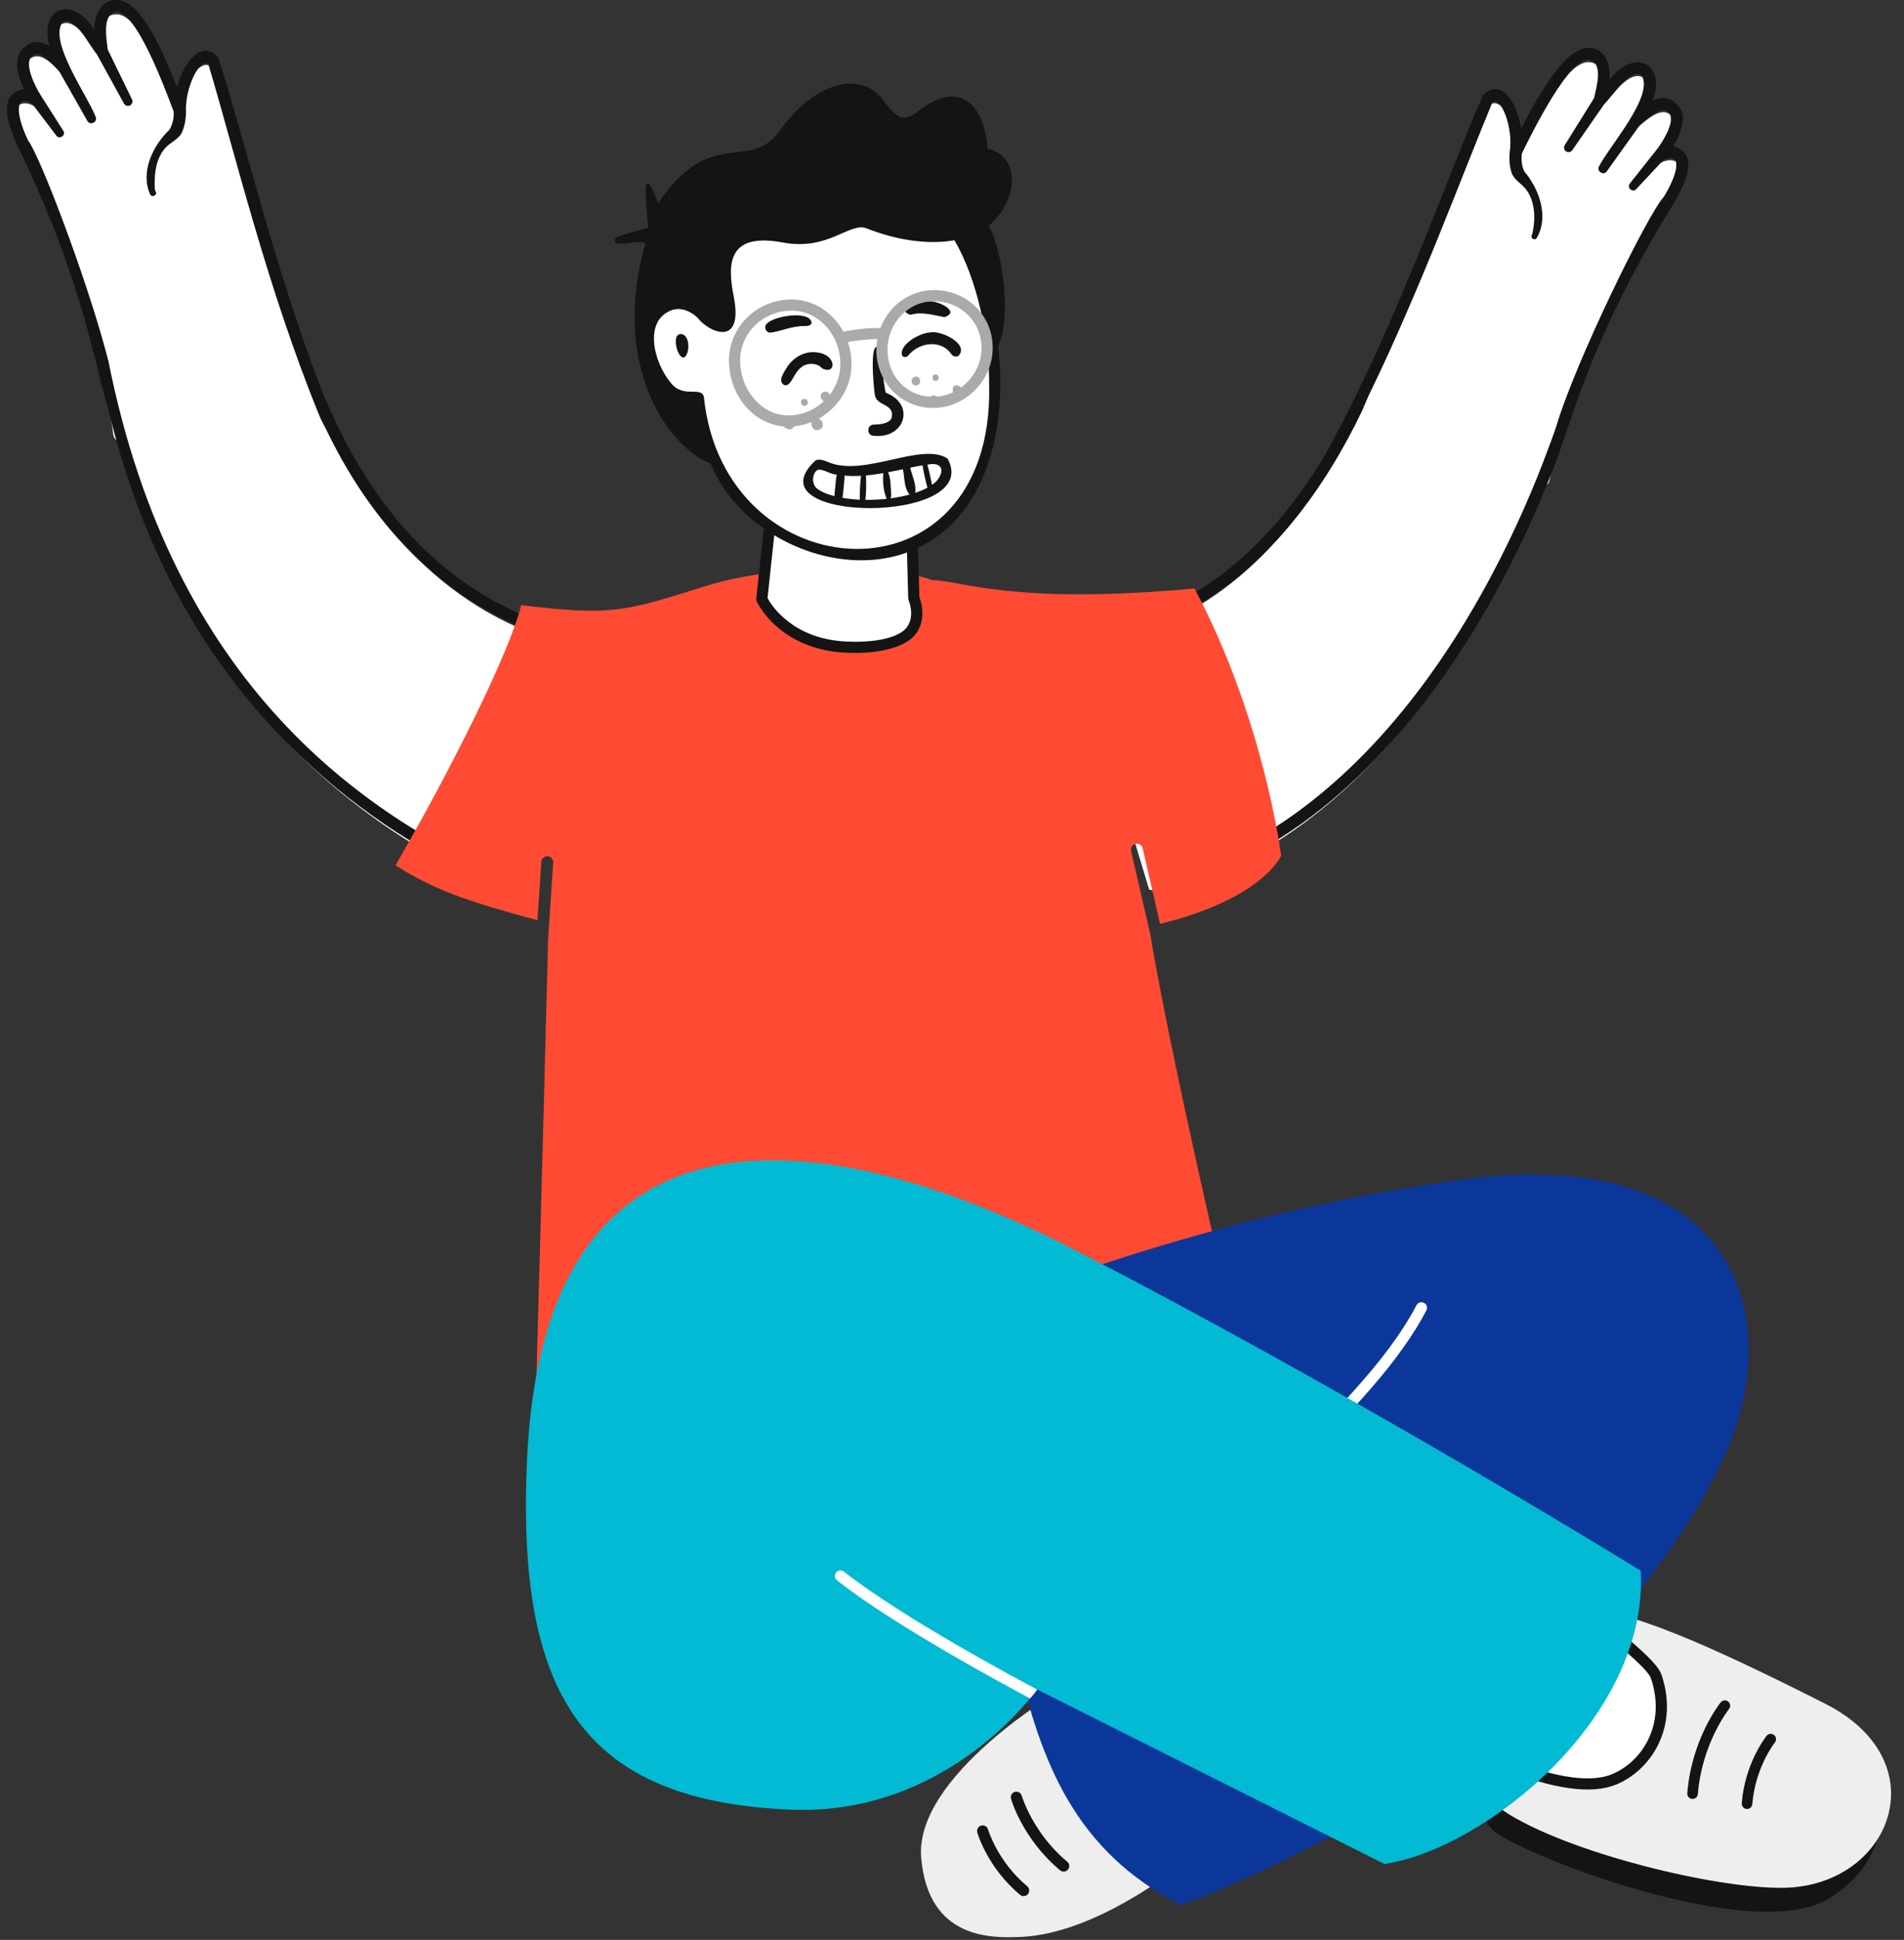 <svg viewBox="233.511 78 682.97 695.5" xmlns="http://www.w3.org/2000/svg" xmlns:blush="http://design.blush" overflow="visible" width="981.984" height="1000">
  <rect x="233.511" y="78" width="682.97" height="695.5" fill="#333333" stroke="none"/>
  <g fill="none" fill-rule="evenodd">
    <g blush:width="600" blush:height="550" blush:component="Upper Body">
      <path d="M832.161 152.649c9.719-15.647 2.215-19.392-3.191-16.093 0 0 9.362-11.507 4.75-16.491-2.881-3.113-5.906-2.678-13.599 4.365 0 0 8.766-12.902 3.763-17.864-4.643-4.605-11.031 3.96-16.647 10.521 0 0 5.169-16.079-3.634-16.789-8.711-.703-21.206 24.891-26.455 35.448 1.779-12.863-5.792-24.921-10-19.34-5.2 6.899-26.184 73.783-57.935 131.19-40.361 65.621-90.36 60.357-90.36 60.357l26.85 88.918s7.874 4.301 38.627-12.876c55.732-31.13 88.165-95.476 102.549-131.073 1.338-.793 2.149-1.576 2.327-2.311 1.231-5.06 2.615-10.026 4.108-14.889 1.495-4.372 2.31-7.104 2.488-7.709 11.375-33.603 27.547-61.178 36.359-75.364" fill="#FFF"/>
      <path d="M833.736 130.412c2.6-4.343 5.269-10.769 1.545-14.792-2.753-2.974-5.649-3.169-9.033-1.464 5.227-13.583-6.594-19.138-15.432-7.489.5-5.129-1.186-11.12-7.041-11.489-7.65-.62-16.233 12.734-24.598 28.847-1.425-8.766-6.974-18.614-13.728-11.9-12.875 29.345-30.649 81.092-54.396 124.836-.188.339-1.044 2.12-1.293 2.546-19.088 32.624-40.439 48.123-55.992 55.46-9.155 4.318-17.273 6.323-23.351 7.234l1.202 4.142c6.278-.989 14.442-3.074 23.684-7.398 33.256-15.559 54.505-48.065 66.713-73.473.369-.768 1.966-4.672 2.311-5.381 18.937-38.881 33.965-80.214 44.52-105.406 3.093-2.335 7.563 9.118 6.195 17.769-.199 2.344-.136 4.577.502 6.87.379 2.172 2.457 3.702 4.067 5.182 6.052 5.563 3.891 15.662 3.755 16.254-.142.621-.159 1.027-.383 1.486-.635 1.24 1.09 2.186 1.793 1.02 4.426-7.624.813-17.55-4.475-23.779-.931-1.78-1.215-4.557-.868-6.56 4.187-8.429 16.928-34.08 24-33.511 5.272.959 2.832 9.596 1.85 13.787l-10.507 16.858c-.475.761-.242 1.763.519 2.238.737.459 1.702.252 2.193-.452 0 0 11.435-16.46 11.435-16.461 3.851-3.924 9.483-13.188 13.464-10.31 4.557 7.287-11.859 25.631-15.239 32.471-1.171 1.75 1.544 3.601 2.745 1.868l11.824-16.563c7.845-7.144 9.166-5.722 10.442-4.343 2.53 2.733-2.168 10.414-4.839 13.706-.007.015-9.194 11.586-9.204 11.601-1.201 1.471 1.025 3.392 2.306 1.989l9.865-10.547c6.212-2.717 5.839 3.753.069 13.27-5.792 6.18-31.834 59.372-38.621 82.371-.474 1.606-2.901 8.049-3.453 9.525-4.217 11.271-10.919 27.396-20.339 44.956-29.425 54.848-62.274 81.26-84.65 93.758-12.738 7.114-21.397 10.431-27.091 11.925l1.19 4.101c7.461-1.97 16.844-6.096 27.975-12.314 41.465-23.16 69.854-64.74 86.369-95.544 8.988-16.764 15.529-32.245 19.824-43.528.29-.762 6.056-17.405 6.264-18.105 8.238-24.354 20.351-49.478 36.144-74.903 7.717-13.169 5.963-18.506-.232-20.358" fill="#141414"/>
      <path d="M448.791 312.019c-40.751-7.524-77.187-32.168-100.799-88.183l-.229-.046c-21.619-56.059-33.619-114.086-37.695-120.854-3.606-5.988-12.387 5.22-11.952 18.198-4.125-11.045-13.898-37.797-22.636-38.003-8.829-.204-5.355 16.324-5.355 16.324-4.905-7.108-10.37-16.29-15.466-12.191-5.491 4.417 1.89 18.158 1.89 18.158-6.921-7.802-9.884-8.549-13.072-5.752-5.105 4.479 3.013 16.894 3.013 16.894-5.035-3.841-12.887-.895-4.843 15.676C250.52 150.516 268.178 189.624 274.21 234.129c.123.909 1.155 1.984 2.938 3.138 29.2 100.543 93.167 142.719 145.342 163.823l26.301-89.071z" fill="#FFF"/>
      <path d="M423.108 395.999c-59.499-24.181-127.668-72.758-150.731-188.638-.103-.519-.819-2.898-1.088-4.058-7.286-26.881-23.349-69.218-27.729-74.991-4.753-10.063-4.452-16.537 1.444-13.19l8.718 11.512c1.129 1.53 3.542-.151 2.5-1.738-.009-.016-7.946-12.477-7.951-12.494-2.316-3.551-6.191-11.677-3.392-14.133 1.412-1.24 2.874-2.517 9.935 5.403l10.043 17.699c1.015 1.849 3.907.289 2.924-1.573-2.653-7.154-17.077-27.102-11.79-33.877 4.258-2.449 8.9 7.349 12.324 11.652-.001 0 9.665 17.558 9.665 17.558.415.751 1.354 1.057 2.134.677.807-.393 1.141-1.366.749-2.172l-8.703-17.858c-.542-4.27-2.072-13.113 3.27-13.519 7.094.166 17.106 27.001 20.396 35.819.137 2.027-.434 4.76-1.545 6.434-5.905 5.647-10.527 15.145-6.916 23.187.578 1.232 2.564.421 2.061-.879-.176-.48-.494-.971-.399-1.467.114-.597-1.175-10.872 5.421-15.778 1.754-1.305 3.979-2.61 4.582-4.732.872-2.214 1.167-4.428 1.212-6.781-.464-8.746 5.171-19.673 8.005-17.03 9.198 30.509 21.13 80.534 40.055 126.55.251.659 1.65 3.321 2.245 4.468 14.373 29.762 33.765 51.323 57.672 64.771 12.152 6.835 25.401 11.566 39.96 14.272l1.216-4.118c-45.717-8.301-78.489-36.819-99.509-86.681-.127-.303-.272-.575-.486-1.044-16.925-43.623-28.426-92.014-37.508-120.411-6.022-7.38-12.562 1.84-14.888 10.411-6.649-16.893-13.8-31.066-21.474-31.243-5.861-.239-8.159 5.544-8.195 10.697-7.582-12.502-19.915-8.204-16.125 5.848-3.189-2.047-6.09-2.153-9.136.519-4.121 3.616-2.133 10.283.002 14.873-6.353 1.199-8.652 6.326-2.342 20.224C254.367 160.312 262.642 184.951 269.687 215.007c.536 2.287 1.947 6.801 2.796 10.283 13.882 57.021 39.807 98.522 76.331 130.685 24.151 21.268 50.282 34.927 73.076 44.15l1.218-4.126z" fill="#141414"/>
      <path d="M639.247 383.113c-.264-1.144.45-2.286 1.595-2.55 1.143-.265 2.286.451 2.55 1.595l6.237 27.076c36.853-9.01 43.433-24.417 43.433-24.417S687 336 662 289c-66 6-84-3-94-3-20-7-59.002-4.827-81 2-29 9-33 11-66.545 6.957-3.984 16.552-25.338 59.328-45.083 93.25C389 397 401.393 401.23 426.297 407.934l1.392-20.971c.078-1.171 1.096-2.045 2.263-1.981 1.171.078 2.059 1.091 1.981 2.263l-1.798 27.103c-.003.04-.014.076-.019.115-1.931 77.19-4.458 166.784-4.458 166.784l256.03-4s-27.1-113.073-35.573-164.337c-.003-.013-.009-.024-.012-.037l-6.856-29.76z" fill="#FF4B33"/>
      <g>
        <path d="M510.54 257.642l-3.766 35.163s7.427 16.097 30.211 17.2c30.738 1.487 24.305-17.558 24.305-17.558l-.855-31.757" fill="#FFF"/>
        <path d="M536.888 312.002c-23.722-1.148-31.606-17.657-31.93-18.359-.151-.328-.211-.692-.173-1.051l3.767-35.164c.117-1.098 1.109-1.893 2.201-1.776 1.098.118 1.894 1.104 1.776 2.202l-3.703 34.574c1.389 2.575 8.909 14.642 28.256 15.578 10.251.493 19.116-1.336 21.855-5.298 2.81-4.064.545-9.406.522-9.459-.102-.235-.161-.494-.168-.749l-.855-31.756c-.03-1.104.841-2.024 1.946-2.053 1.095-.042 2.023.841 2.053 1.945l.845 31.398c.612 1.613 2.538 7.713-1.028 12.913-3.253 4.743-11.971 7.139-21.992 7.139-1.085 0-2.209-.028-3.372-.084z" fill="#141414"/>
      </g>
    </g>
    <g blush:width="180" blush:height="200" blush:component="Head">
      <path d="M587.167 188.613c-11.446-50.159-44.047-53.78-67.665-49.486-18.823 3.422-37.102 19.605-34.97 50.912-6.644-6.395-16.093-2.499-17.857 4.839-2.058 8.567 3.376 28.024 17.328 25.561 1.344 22.995 20.35 56.682 58.054 56.373 41.07-.336 55.255-43.74 45.11-88.199" fill="#FFF"/>
      <path d="M513.202 124.873c13.455-18.73 29.513-20.822 36.758-11.403 5.852 7.607 7.516 8.528 13.392 4.048 15.138-11.541 23.407-.936 24.363 13.787 12.442 2.792 10.738 18.986.452 27.649 5.072 8.503 8.232 33.717 3.336 42.982C594.331 225.903 589.816 247.567 578.708 261.612c-25.905 32.732-77.821 14.431-90.271-17.449-12.031-4.008-36.784-31.227-23.43-78.88-1.917-1.781-12.726 2.177-10.772-1.678.561-1.106 9.129-3.149 11.774-3.937.236-.576-3.907-28.796 3.6-8.835 18.978-28.152 32.674-10.759 43.593-25.96zm31.152 35c-6.045-2.396-13.626 8.124-29.937 5.083-19.574-3.65-20.138 7.099-17.736 19.262 3.693 18.701-9.059 12.895-13.018 7.618-2.626-2.369-5.812-3.721-9.074-2.686-10.375 3.699-6.636 18.679-.542 26.016 4.461 5.89 10.993 1.091 11.952 5.155 7.124 70.114 103.726 76.401 102.332-3.711.14-17.244-4.139-38.223-12.459-52.469-9.208 1.645-20.512.096-31.518-4.268zm-66.974 37.909c1.075-.175 2.53.513 2.949 3.09.42 2.577-.512 5.108-1.587 5.283-1.075.174-2.287-1.773-2.706-4.35-.419-2.577.269-3.848 1.344-4.023z" fill="#141414"/>
    </g>
    <g blush:width="90" blush:height="90" blush:component="Face">
      <path d="M530.608 243.681c12.874 5.515 33.455-7.378 42.783-1.282 13.252 23.891-71.788 23.292-47.306.631 1.58-.566 3.086.078 4.523.651zm19.737 3.944c-2.049.351-4.122.652-6.204.831.111 2.921.119 5.842-.191 8.751 2.209.026 4.424-.066 6.622-.256.328-.032.658-.071.986-.108-1.201-2.827-1.447-6.167-1.213-9.218zm-13.903.894c.144.176-.634 7.694-.744 7.963 2.061.372 4.145.572 6.245.671-.105-2.864.107-5.717.41-8.564-1.954.113-3.931.108-5.911-.07zm20.946-2.271c-1.76.377-3.538.736-5.333 1.069 1.075 2.206.844 4.824 1.084 7.224-.014.706.165 1.392-.232 2.138 2.339-.309 4.658-.752 6.9-1.372-2.08-2.26-1.767-6.136-2.419-9.059zm-23.707 1.893c-2.246.122-5.835-2.791-7.366-1.349-1.785 1.887-1.569 5.498.892 6.801 1.614 1.103 3.656 1.776 5.59 2.275.058-.166.659-7.9.884-7.727zm30.753-3.302c-1.461.235-2.965.53-4.449.848.73 2.898 2.288 6.032 1.795 9.018.747-.249 1.488-.512 2.209-.808.756-.317 1.488-.678 2.196-1.063-.741-2.63-1.328-5.295-1.751-7.995zm4.985 5.668c3.299-3.806 1.917-7.046-3.272-5.904.686 2.38 1.232 4.791 1.662 7.229.584-.411 1.138-.843 1.61-1.325zm-22.105-31.111c-.402-1.874-2.343-22.484 2.266-15.646.463 5.006.573 10.164 1.634 15.051 10.893 4.148 6.794 16.694-4.284 15.435-2.571.031-2.584-4.011-.018-4 2.163-.052 5.402-.334 6.354-2.218 1.573-5.51-5.642-4.23-5.952-8.622zm-31.157-10.287c2.211-3.033 5.932-5.192 9.861-4.82 8.024.626 7.446 8.536 2.345 5.736-.687-.794-1.654-1.331-2.8-1.501-7.452-.947-7.322 8.629-10.772 7.521-2.65-1.563.32-5.041 1.366-6.936zm50.9-11.896c3.704-1.006 14.433 4.158 10.199 8.416-.889.437-1.944.144-2.491-.646-3.695-5.437-11.728-4.263-15.544.576-.556.578-1.475.595-2.053.04-1.489-3.963 6.29-8.264 9.889-8.386zm-58.401-3.227c2.447-2.719 15.736-4.907 15.967-.122-.823 1.691-3.223.702-4.697 1.18-3.358.293-6.547 1.726-9.854 2.2-1.797.296-2.821-2.17-1.416-3.258zm51.448-3.117c-5.715-1.703 4.002-5.437 6.274-4.796 2.908-.668 12.152 3.627 5.895 5.614-4.035-.671-8.06-2.083-12.169-.818z" fill="#141414"/>
      <path d="M525.714 228.231c2.445-1.141 4.21 2.655 1.77 3.793-2.446 1.141-4.21-2.654-1.77-3.793zm-9.45 3.616c-3.892-.66.403-5.689 1.745-2.479.841 1.269-.145 3.066-1.745 2.479zm52.165-12.064c2.469-.02 2.506 3.816.032 3.837-2.469.021-2.505-3.815-.032-3.837zm-46.92 1.322c1.48-.69 2.549 1.608 1.071 2.297-1.481.69-2.55-1.607-1.071-2.297zm7.344-2.536c2.019-.941 3.476 2.193 1.461 3.133-2.02.941-3.477-2.192-1.461-3.133zm46.4-.885c-.156-3.186 5.382-.718 2.422 1.362-1.093 1.118-2.616.019-2.422-1.362zm-13.233-4.657c2.039-.017 2.069 3.151.026 3.168-2.038.018-2.068-3.15-.026-3.168zm7.078-.799c1.495-.013 1.518 2.311.02 2.323-1.496.013-1.517-2.31-.02-2.323z" fill="#aaa"/>
    </g>
    <g blush:width="900" blush:height="614" blush:component="Lower Body Sit">
      <path d="M614.06 683.826s-52.672 30.81-50.111 60.259 25.448 28.809 36.011 28.329c26.247-1.193 54.898-24.127 54.898-24.127l-40.798-64.461z" fill="#eee"/>
      <path d="M600.685 757.798c-.452 0-.907-.152-1.281-.465-11.63-9.71-15.185-21.826-15.33-22.338-.303-1.061.313-2.169 1.375-2.471 1.061-.302 2.168.312 2.471 1.374.057.195 3.441 11.509 14.048 20.365.848.708.961 1.969.253 2.817-.395.474-.964.718-1.536.718M615.05 749.014c-.452 0-.907-.152-1.281-.465-13.359-11.154-17.438-25.056-17.605-25.643-.303-1.062.313-2.169 1.375-2.472 1.06-.301 2.167.311 2.471 1.373.038.132 3.949 13.34 16.323 23.672.848.708.961 1.969.253 2.817-.395.474-.964.718-1.536.718" fill="#141414"/>
      <path d="M565.505 555.504s85.625-39.914 191.526-54.476c102.431-14.084 118.107 52.568 93.468 102.431-53.775 108.833-193.407 157.518-193.407 157.518-75.659-38.227-50.3-129.093-91.587-205.473" fill="#0B379B"/>
      <path d="M652.62 640.507c-.616 0-1.225-.284-1.616-.819-.653-.892-.458-2.143.433-2.795.694-.507 69.544-51.153 90.156-90.923.507-.98 1.714-1.364 2.695-.855.981.508 1.364 1.715.855 2.696-8.85 17.079-26.925 37.814-53.723 61.629-19.895 17.681-37.446 30.553-37.621 30.681-.357.261-.77.386-1.179.386" fill="#FFF"/>
      <g>
        <path d="M768.557 708.056s-14.476 9.848.301 25.887c7.147 7.759 93.353 42.042 121.037 24.541 12.788-8.084 15.698-17.168 17.036-21.043-14.524-4.425-138.374-29.385-138.374-29.385" fill="#141414"/>
        <path d="M798.216 654.748c17.295-1.107 49.801 13.793 89.953 34.057 40.272 20.323 24.436 63.422-12.285 65.911-21.72 1.472-76.057-11.055-100.913-26.117-19.281-11.684-12.952-34.479-8.67-43.466 6.323-13.269 20.012-29.623 31.915-30.385" fill="#eee"/>
        <path d="M840.561 722.959c-.023-.001-.049-.002-.074-.005-1.047-.083-1.828-1-1.744-2.048 1.542-19.366 11.567-32.041 11.992-32.571.658-.817 1.853-.949 2.676-.291.818.658.948 1.854.292 2.674-.097.12-9.723 12.341-11.168 30.491-.081 1.022-.957 1.791-1.974 1.75M860.101 726.569c-.024-.001-.05-.002-.074-.005-1.047-.083-1.829-1-1.745-2.048 1.143-14.365 8.594-23.786 8.911-24.179.658-.819 1.854-.95 2.675-.291.818.658.949 1.853.293 2.671-.071.089-7.039 8.953-8.087 22.102-.081 1.022-.957 1.791-1.973 1.75" fill="#141414"/>
        <path d="M777.346 638.001s47.4 32.669 50.251 41.063c5.975 17.591-3.466 32.13-15.181 36.917-21.728 8.879-70.694-21.602-70.694-21.602" fill="#FFF"/>
        <path d="M805.924 719.469c-24.13 1.997-63.423-22.25-65.259-23.393-.938-.584-1.224-1.818-.641-2.755.584-.936 1.818-1.223 2.755-.641.122.076 12.325 7.638 26.982 14.014 19.043 8.283 33.532 10.852 41.899 7.435 10.955-4.475 19.6-18.061 14.043-34.422-1.922-5.658-31.377-27.574-49.492-40.06-.909-.627-1.139-1.872-.512-2.782.626-.91 1.871-1.139 2.782-.511.12.082 12.026 8.298 24.127 17.434 22.322 16.854 26.032 22.13 26.882 24.632 6.344 18.677-3.672 34.245-16.317 39.411-2.192.897-4.634 1.422-7.249 1.638" fill="#141414"/>
      </g>
      <g>
        <path d="M422.594 600.617c8.053-169.115 165.527-90.357 196.489-74.444 100.671 51.743 202.956 114.966 202.956 114.966 2.883 52.664-56.039 99.891-91.94 105.138l-124.638-62.598s-31.654 45.532-88.457 43.122c-74.464-3.16-98.456-41.216-94.41-126.184" fill="#02BAD3"/>
        <path d="M605.566 683.758c-6.242-3.295-48.32-25.719-69.347-42.303-.868-.684-2.126-.536-2.809.332-.684.867-.535 2.125.332 2.809 20.634 16.274 61.05 37.979 69.274 42.339.929-1.055 1.882-2.202 2.55-3.177" fill="#FFF"/>
      </g>
    </g>
    <path d="M568.205 220.267c-9.315 0-16.34-7.253-16.34-16.871 0-9.592 7.487-17.396 16.691-17.396 9.555 0 17.041 7.339 17.041 16.708 0 9.518-7.965 17.559-17.392 17.559m-51.98 6.687c-9.337 0-17.225-9.037-17.225-19.732 0-9.846 8.265-17.855 18.424-17.855 9.666 0 17.53 8.609 17.53 19.192 0 9.971-8.577 18.395-18.729 18.395m52.331-44.954c-8.768 0-16.259 5.677-19.268 13.655-3.714-.274-10.353.59-13.247 1.277-3.732-6.908-10.677-11.565-18.617-11.565-12.365 0-22.424 9.804-22.424 21.855 0 13.086 9.521 23.732 21.225 23.732 12.32 0 22.729-10.256 22.729-22.395 0-2.787-.459-5.46-1.3-7.938 2.475-.494 7.831-1.055 10.562-1.054-.219 1.244-.351 2.52-.351 3.829 0 11.704 8.935 20.871 20.34 20.871 11.596 0 21.392-9.873 21.392-21.559 0-11.612-9.243-20.708-21.041-20.708" fill="#aaa" blush:width="103" blush:height="60" blush:component="Accessories"/>
  </g>
</svg>